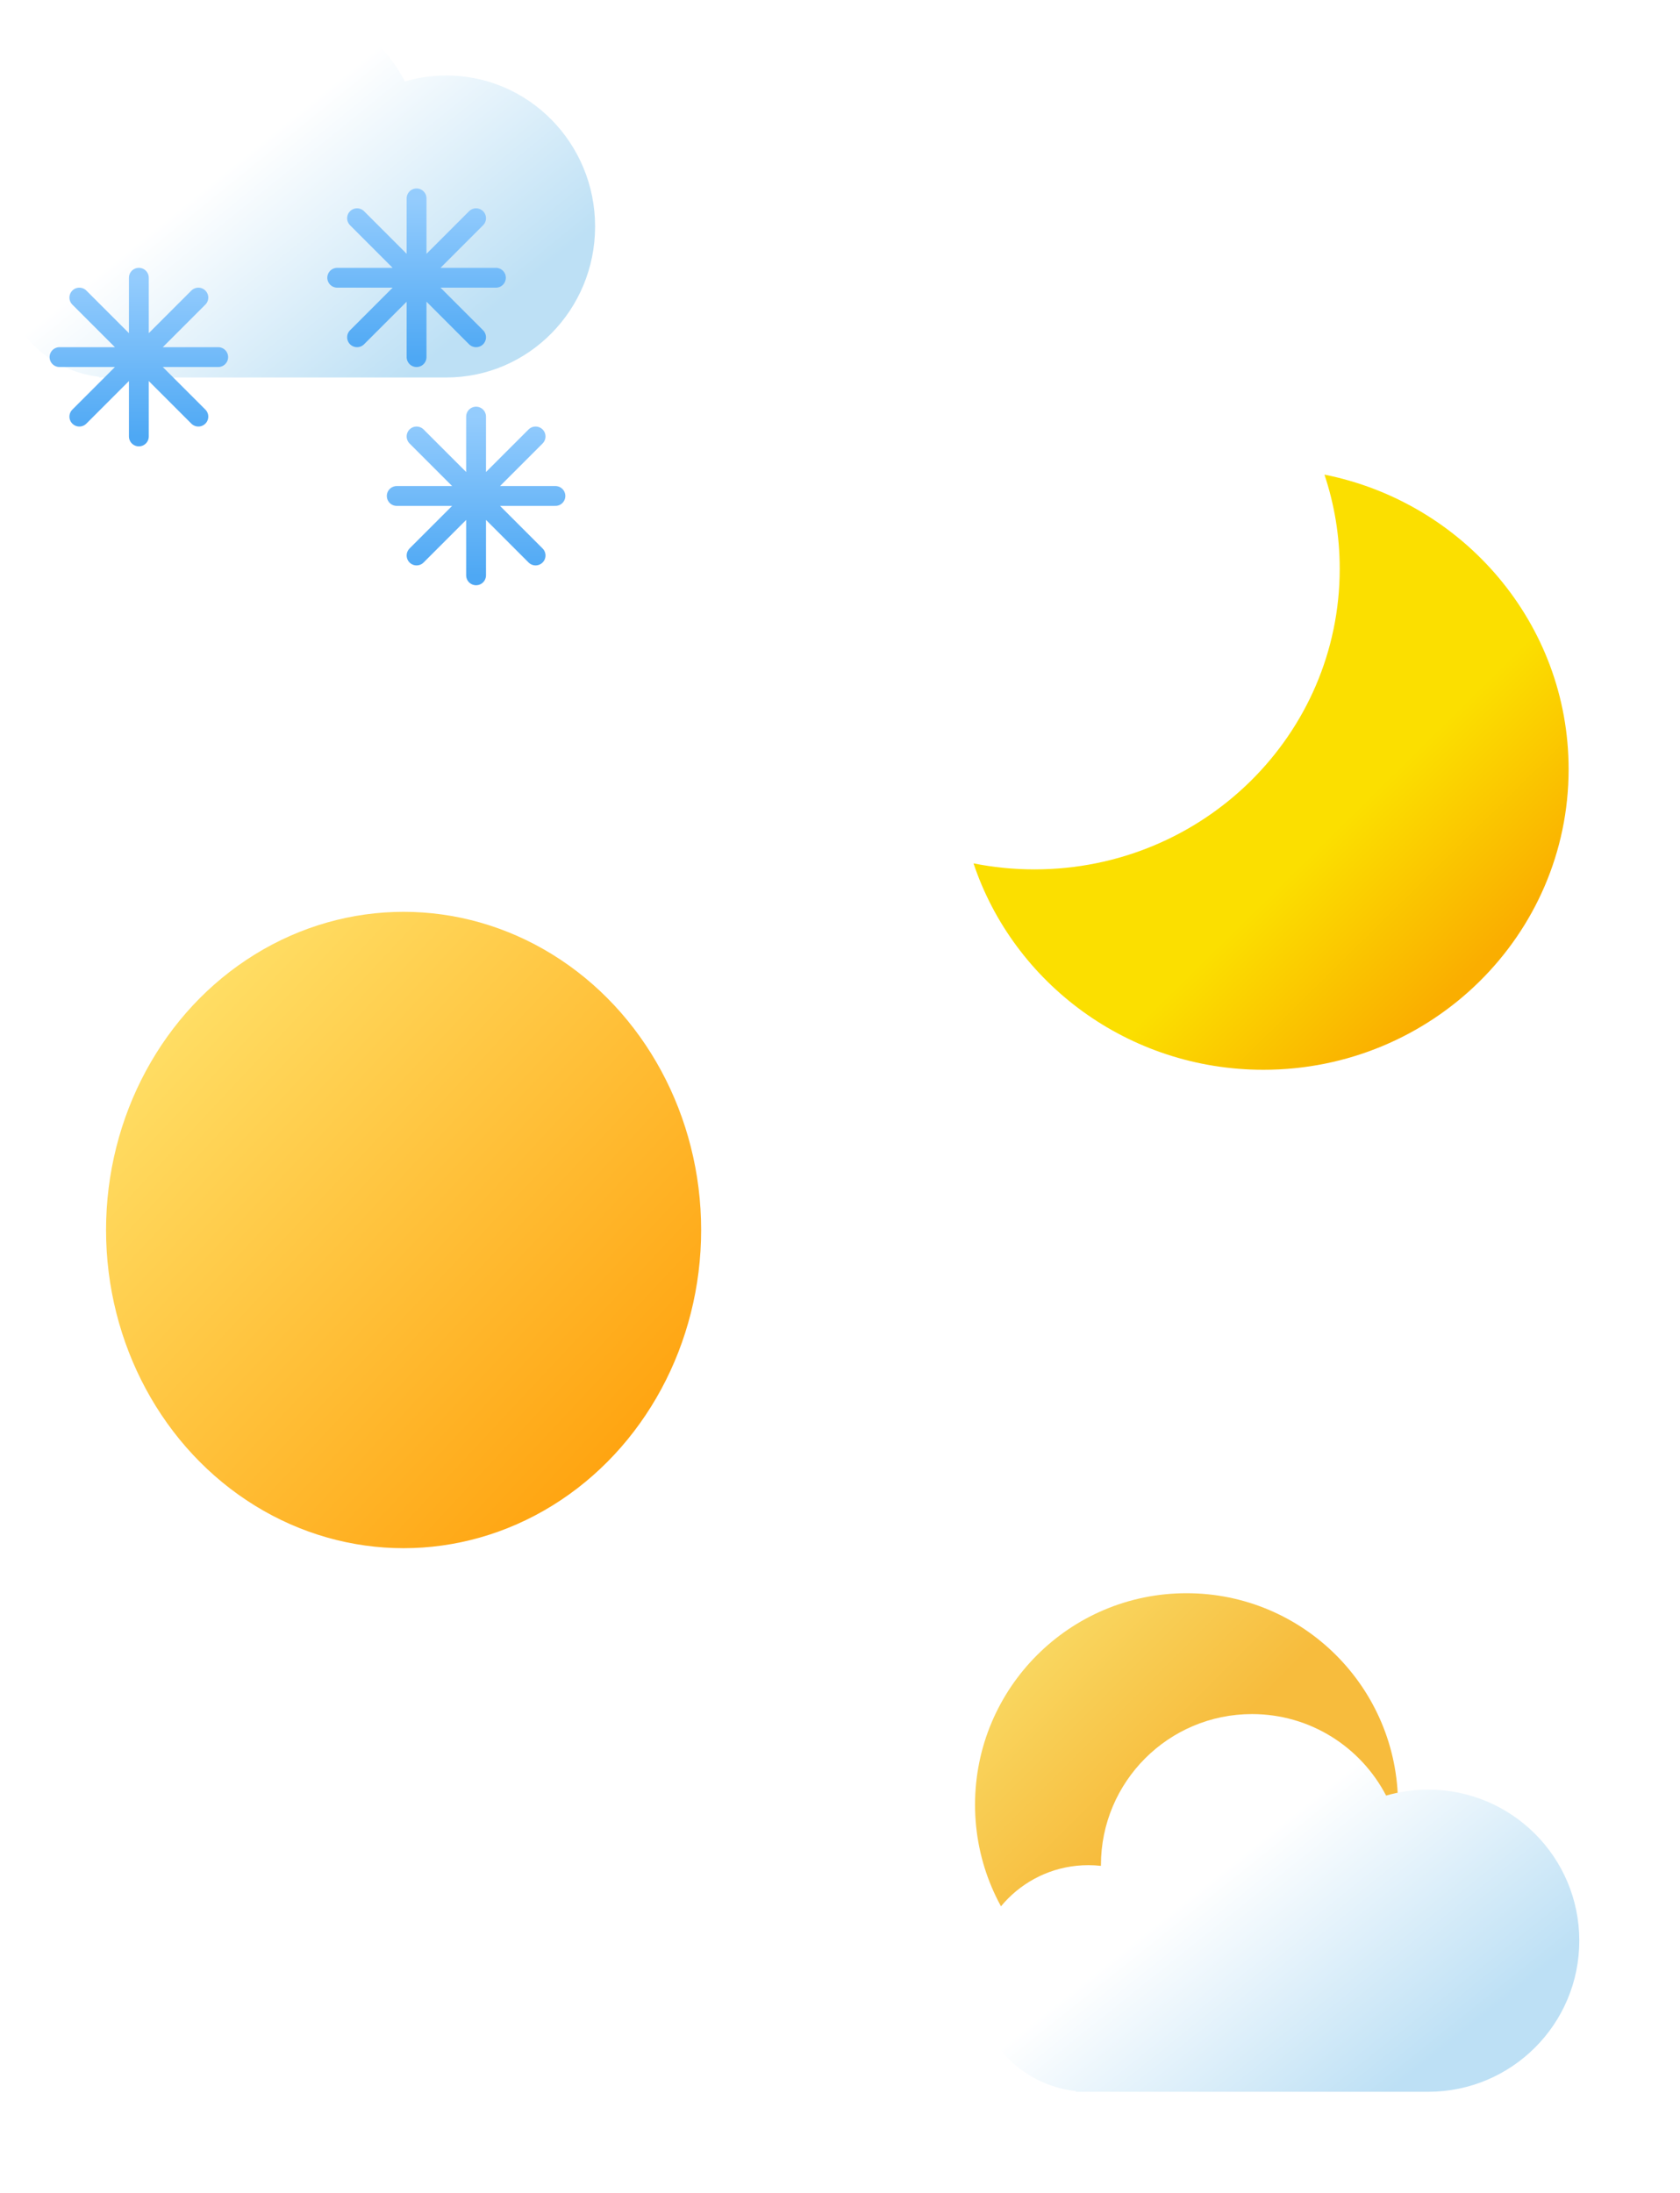 <svg width="367" height="479" viewBox="0 0 367 479" fill="none" xmlns="http://www.w3.org/2000/svg">
<path fill-rule="evenodd" clip-rule="evenodd" d="M97.5 82.454V82.455H21.667V82.303C9.479 80.936 0 70.451 0 57.718C0 44.056 10.913 32.982 24.375 32.982C25.291 32.982 26.194 33.033 27.084 33.133C27.083 33.082 27.083 33.032 27.083 32.982C27.083 14.767 41.634 0 59.583 0C72.134 0 83.023 7.22 88.438 17.79C91.314 16.944 94.355 16.491 97.5 16.491C115.449 16.491 130 31.257 130 49.473C130 67.688 115.449 82.454 97.5 82.454Z" fill="url(#paint0_linear_202_144)"/>
<path d="M30.333 60.667V78M30.333 95.333V78M30.333 78H47.667M30.333 78H13M30.333 78L17.333 65M30.333 78L43.333 91M30.333 78L17.333 91M30.333 78L43.333 65" stroke="url(#paint1_linear_202_144)" stroke-width="4.333" stroke-linecap="round" stroke-linejoin="round"/>
<path d="M91 43.333V60.667M91 78V60.667M91 60.667H108.333M91 60.667H73.667M91 60.667L78 47.667M91 60.667L104 73.667M91 60.667L78 73.667M91 60.667L104 47.667" stroke="url(#paint2_linear_202_144)" stroke-width="4.333" stroke-linecap="round" stroke-linejoin="round"/>
<path d="M104 91V108.333M104 125.667V108.333M104 108.333H121.333M104 108.333H86.667M104 108.333L91 95.333M104 108.333L117 121.333M104 108.333L91 121.333M104 108.333L117 95.333" stroke="url(#paint3_linear_202_144)" stroke-width="4.333" stroke-linecap="round" stroke-linejoin="round"/>
<g filter="url(#filter0_d_202_144)">
<ellipse cx="65" cy="245.5" rx="65" ry="69.5" fill="url(#paint4_linear_202_144)"/>
</g>
<g filter="url(#filter1_d_202_144)">
<circle cx="237.2" cy="372.2" r="46.2" fill="url(#paint5_linear_202_144)"/>
<path fill-rule="evenodd" clip-rule="evenodd" d="M290 434.9C308.226 434.9 323 420.125 323 401.9C323 383.675 308.225 368.9 290 368.9C286.807 368.9 283.719 369.354 280.799 370.2C275.3 359.624 264.244 352.4 251.5 352.4C233.275 352.4 218.5 367.175 218.5 385.4C218.5 385.45 218.5 385.501 218.5 385.551C217.597 385.451 216.68 385.4 215.75 385.4C202.081 385.4 191 396.481 191 410.15C191 422.89 200.625 433.381 213 434.749V434.9L215.75 434.9L290 434.9C290 434.9 290 434.9 290 434.9Z" fill="url(#paint6_linear_202_144)"/>
</g>
<g filter="url(#filter2_d_202_144)">
<path fill-rule="evenodd" clip-rule="evenodd" d="M204.328 168.229C241.148 168.229 270.997 138.834 270.997 102.573C270.997 95.387 269.825 88.471 267.659 82C298.092 88.081 321 114.578 321 146.344C321 182.605 291.151 212 254.33 212C224.807 212 199.765 193.101 191 166.917C195.306 167.777 199.763 168.229 204.328 168.229Z" fill="url(#paint7_linear_202_144)"/>
</g>
<defs>
<filter id="filter0_d_202_144" x="0" y="176" width="176.333" height="185.333" filterUnits="userSpaceOnUse" color-interpolation-filters="sRGB">
<feFlood flood-opacity="0" result="BackgroundImageFix"/>
<feColorMatrix in="SourceAlpha" type="matrix" values="0 0 0 0 0 0 0 0 0 0 0 0 0 0 0 0 0 0 127 0" result="hardAlpha"/>
<feOffset dx="23.167" dy="23.167"/>
<feGaussianBlur stdDeviation="11.583"/>
<feColorMatrix type="matrix" values="0 0 0 0 0 0 0 0 0 0 0 0 0 0 0 0 0 0 0.25 0"/>
<feBlend mode="normal" in2="BackgroundImageFix" result="effect1_dropShadow_202_144"/>
<feBlend mode="normal" in="SourceGraphic" in2="effect1_dropShadow_202_144" result="shape"/>
</filter>
<filter id="filter1_d_202_144" x="191" y="315" width="176" height="174" filterUnits="userSpaceOnUse" color-interpolation-filters="sRGB">
<feFlood flood-opacity="0" result="BackgroundImageFix"/>
<feColorMatrix in="SourceAlpha" type="matrix" values="0 0 0 0 0 0 0 0 0 0 0 0 0 0 0 0 0 0 127 0" result="hardAlpha"/>
<feOffset dx="22" dy="22"/>
<feGaussianBlur stdDeviation="11"/>
<feColorMatrix type="matrix" values="0 0 0 0 0 0 0 0 0 0 0 0 0 0 0 0 0 0 0.25 0"/>
<feBlend mode="normal" in2="BackgroundImageFix" result="effect1_dropShadow_202_144"/>
<feBlend mode="normal" in="SourceGraphic" in2="effect1_dropShadow_202_144" result="shape"/>
</filter>
<filter id="filter2_d_202_144" x="191" y="82" width="173.334" height="173.334" filterUnits="userSpaceOnUse" color-interpolation-filters="sRGB">
<feFlood flood-opacity="0" result="BackgroundImageFix"/>
<feColorMatrix in="SourceAlpha" type="matrix" values="0 0 0 0 0 0 0 0 0 0 0 0 0 0 0 0 0 0 127 0" result="hardAlpha"/>
<feOffset dx="21.667" dy="21.667"/>
<feGaussianBlur stdDeviation="10.833"/>
<feColorMatrix type="matrix" values="0 0 0 0 0 0 0 0 0 0 0 0 0 0 0 0 0 0 0.25 0"/>
<feBlend mode="normal" in2="BackgroundImageFix" result="effect1_dropShadow_202_144"/>
<feBlend mode="normal" in="SourceGraphic" in2="effect1_dropShadow_202_144" result="shape"/>
</filter>
<linearGradient id="paint0_linear_202_144" x1="32.726" y1="50.572" x2="70.832" y2="97.509" gradientUnits="userSpaceOnUse">
<stop stop-color="white"/>
<stop offset="1" stop-color="#BDE0F5"/>
</linearGradient>
<linearGradient id="paint1_linear_202_144" x1="30.333" y1="60.667" x2="30.333" y2="95.333" gradientUnits="userSpaceOnUse">
<stop stop-color="#94CCFD"/>
<stop offset="1" stop-color="#4EA8F4"/>
</linearGradient>
<linearGradient id="paint2_linear_202_144" x1="91" y1="43.333" x2="91" y2="78" gradientUnits="userSpaceOnUse">
<stop stop-color="#94CCFD"/>
<stop offset="1" stop-color="#4EA8F4"/>
</linearGradient>
<linearGradient id="paint3_linear_202_144" x1="104" y1="91" x2="104" y2="125.667" gradientUnits="userSpaceOnUse">
<stop stop-color="#94CCFD"/>
<stop offset="1" stop-color="#4EA8F4"/>
</linearGradient>
<linearGradient id="paint4_linear_202_144" x1="0" y1="176" x2="138.689" y2="305.709" gradientUnits="userSpaceOnUse">
<stop stop-color="#FFE975"/>
<stop offset="1" stop-color="#FF9900"/>
</linearGradient>
<linearGradient id="paint5_linear_202_144" x1="191" y1="326" x2="233.9" y2="368.9" gradientUnits="userSpaceOnUse">
<stop stop-color="#FAE26F"/>
<stop offset="1" stop-color="#F7BC3D"/>
</linearGradient>
<linearGradient id="paint6_linear_202_144" x1="224.229" y1="403" x2="262.237" y2="450.51" gradientUnits="userSpaceOnUse">
<stop stop-color="white"/>
<stop offset="1" stop-color="#BDE0F5"/>
</linearGradient>
<linearGradient id="paint7_linear_202_144" x1="268.219" y1="161.334" x2="298.308" y2="191.887" gradientUnits="userSpaceOnUse">
<stop stop-color="#FBDF00"/>
<stop offset="1" stop-color="#FAAE00"/>
</linearGradient>
</defs>
</svg>
